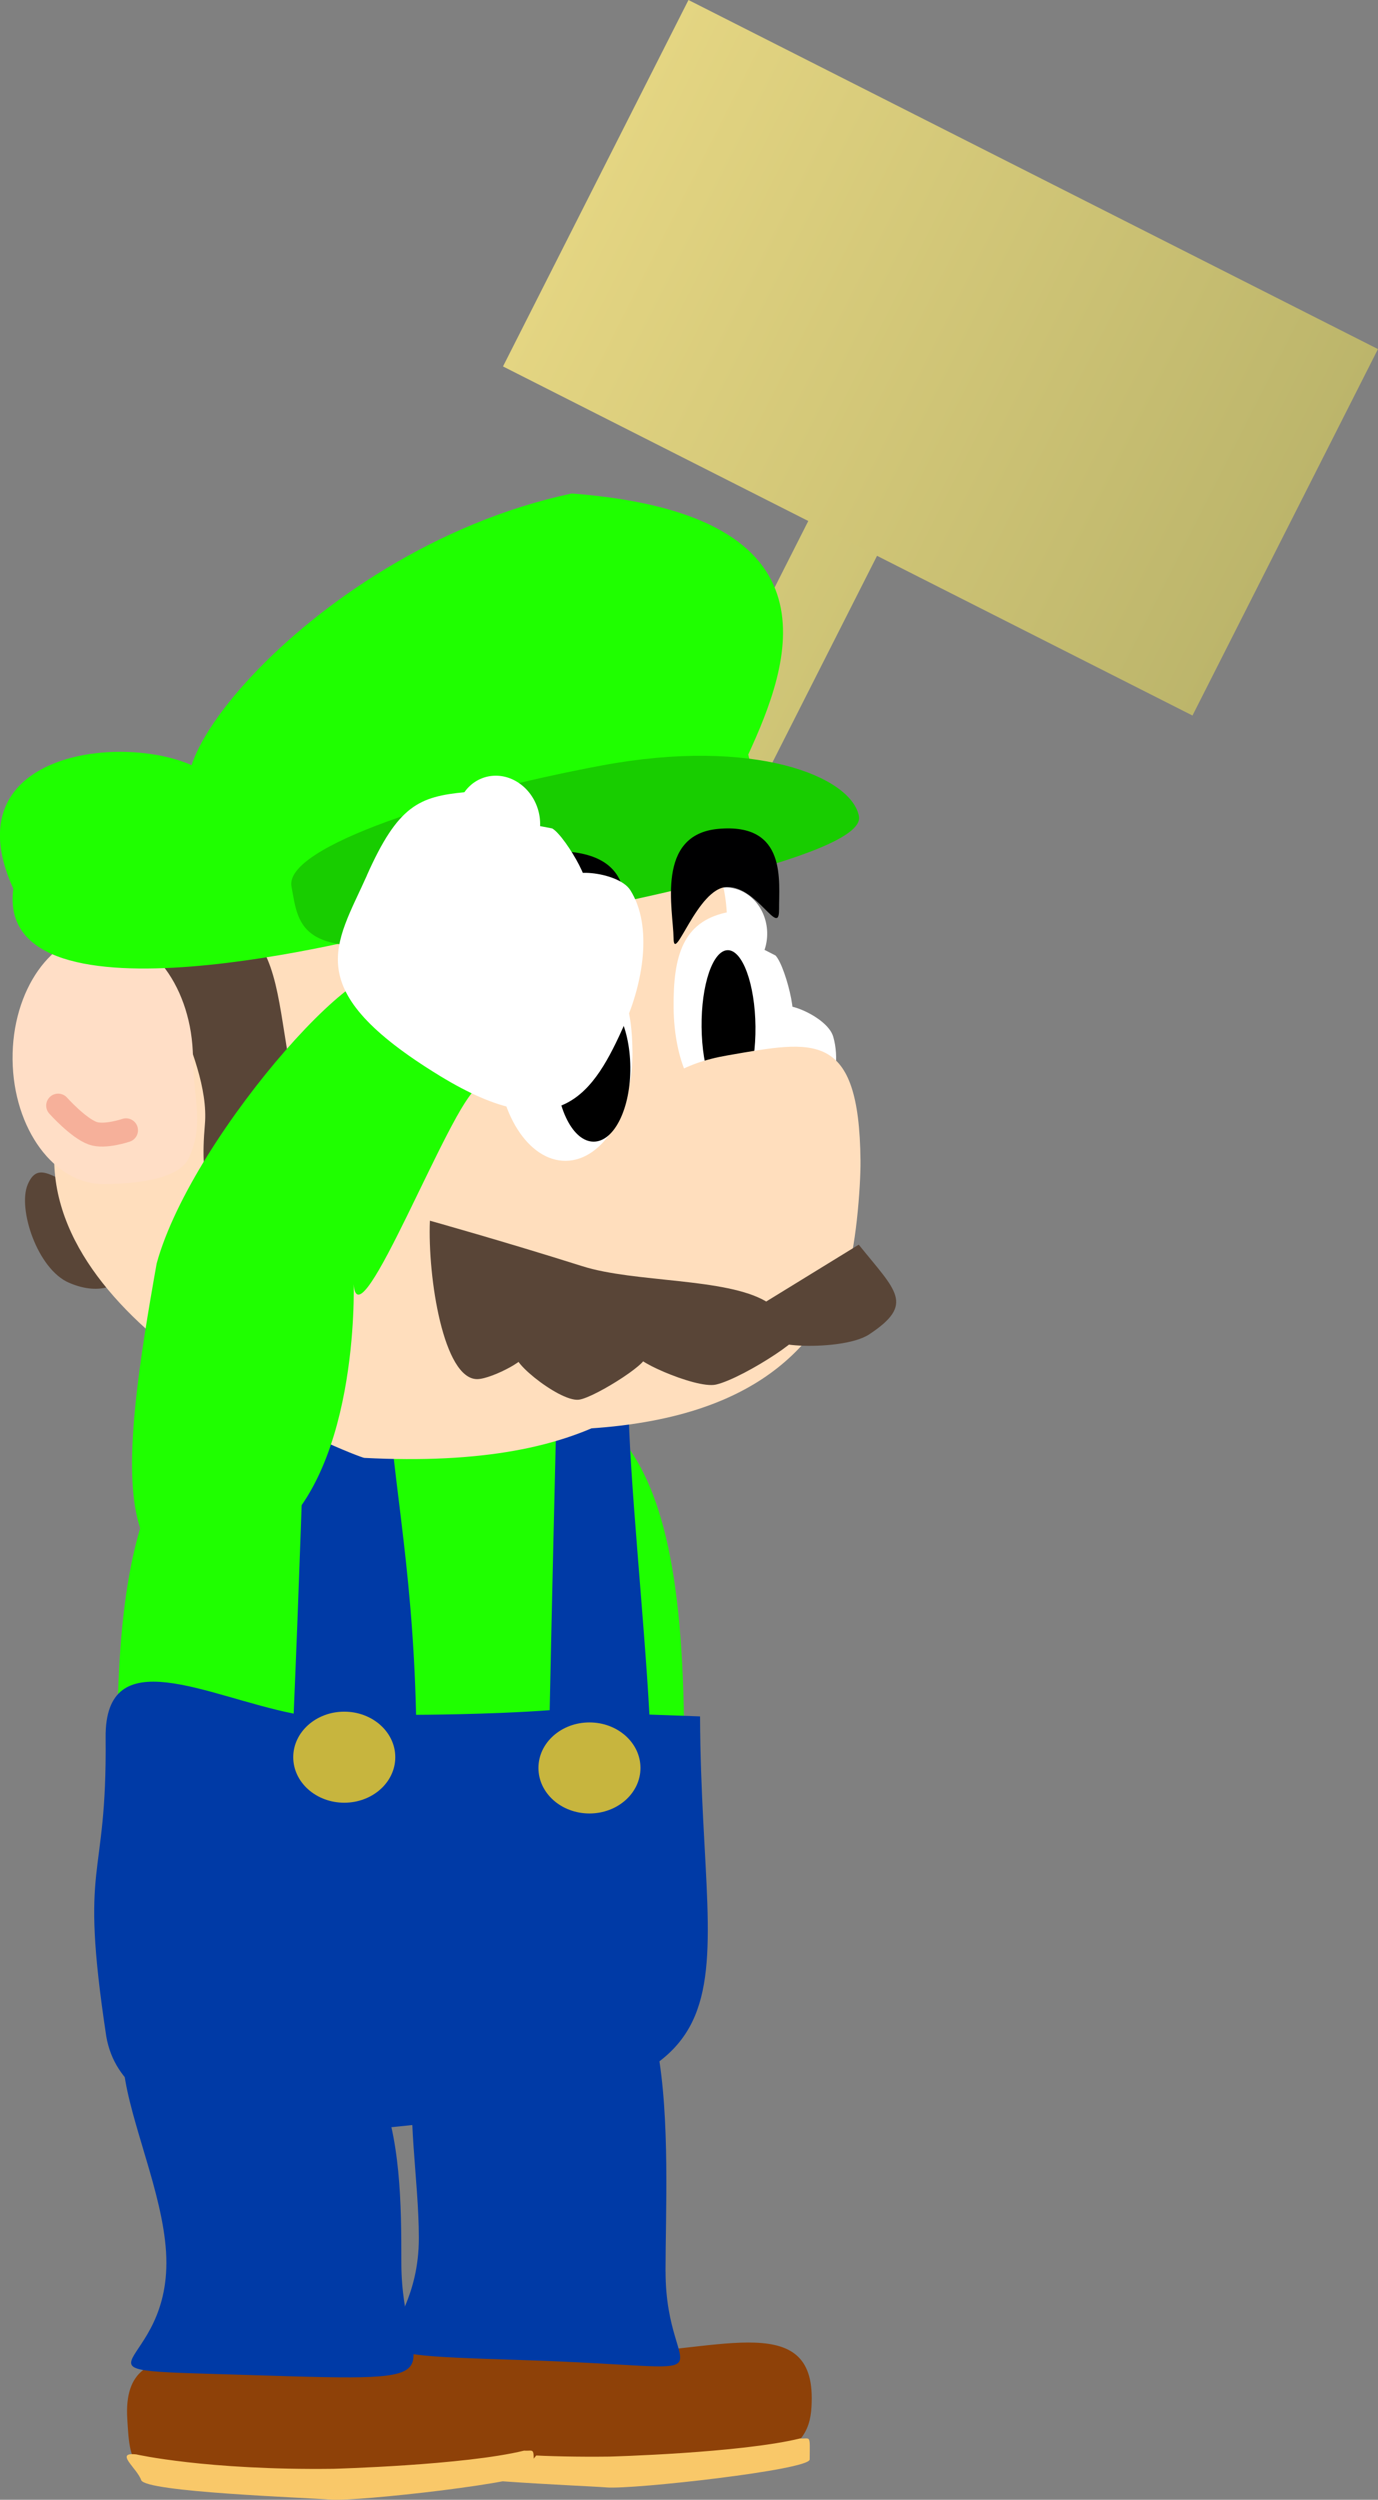 <svg version="1.1" xmlns="http://www.w3.org/2000/svg" xmlns:xlink="http://www.w3.org/1999/xlink" width="28.82" height="52.275" viewBox="0,0,28.82,52.275"><rect x="0" y="0" width="28.82" height="52.275" fill="#808080" stroke="none"/><defs><linearGradient x1="245.911" y1="156.093" x2="247.349" y2="156.821" gradientUnits="userSpaceOnUse" id="color-1"><stop offset="0" stop-color="#d2c778"/><stop offset="1" stop-color="#cec476"/></linearGradient><linearGradient x1="243.538" y1="144.939" x2="257.958" y2="152.239" gradientUnits="userSpaceOnUse" id="color-2"><stop offset="0" stop-color="#e4d582"/><stop offset="1" stop-color="#bcb56b"/></linearGradient></defs><g transform="translate(-231.078,-141.107)"><g data-paper-data="{&quot;isPaintingLayer&quot;:true}" fill-rule="nonzero" stroke-linejoin="miter" stroke-miterlimit="10" stroke-dasharray="" stroke-dashoffset="0" style="mix-blend-mode: normal"><g stroke="none" stroke-width="0" stroke-linecap="butt"><path d="M243.692,160.476l4.438,-8.765l1.438,0.728l-4.438,8.765z" fill="url(#color-1)"/><path d="M241.598,148.77l3.879,-7.663l14.42,7.3l-3.879,7.663z" fill="url(#color-2)"/></g><g data-paper-data="{&quot;index&quot;:null}" stroke="none" stroke-width="0" stroke-linecap="butt"><path d="M240.641,169.073c0,0 -1.038,4.023 -3.37,4.683c-3.765,0.83 -2.298,-2.558 -0.463,-6.256c1.507,-2.443 6.608,-5.544 6.358,-4.214c0.664,0.684 0.94,0.879 1.106,2.574c-0.609,0.134 -3.912,4.511 -3.631,3.213z" data-paper-data="{&quot;origRot&quot;:0}" fill="#1fff00"/><g data-paper-data="{&quot;origPos&quot;:null,&quot;origRot&quot;:0}" fill="#ffffff"><path d="M243.302,160.944c1.033,-1.218 1.505,-1.278 2.467,-1.093c0.44,0.085 0.739,1.094 0.533,0.853c-0.212,-0.248 0.995,0.384 0.995,0.384c0.236,0.245 0.58,1.753 0.174,1.207c-0.285,-0.384 0.897,0.014 1.034,0.493c0.247,0.865 -0.31,1.957 -0.891,2.642c-1.033,1.218 -2.033,2.153 -4.026,-0.038c-2.333,-2.565 -1.318,-3.23 -0.285,-4.448z" data-paper-data="{&quot;origPos&quot;:null,&quot;origRot&quot;:0}"/><path d="M245.622,159.967c0.327,-0.386 0.876,-0.403 1.226,-0.039c0.35,0.364 0.369,0.972 0.042,1.358c-0.327,0.386 -0.876,0.403 -1.226,0.039c-0.35,-0.364 -0.369,-0.972 -0.042,-1.358z" data-paper-data="{&quot;origPos&quot;:null,&quot;origRot&quot;:0}"/></g></g><path d="M245.385,177.405c0.026,6.36 -1.901,8.118 -6.227,8.118c-4.326,0 -5.555,-0.63 -5.624,-7.62c-0.06,-6.108 1.298,-8.118 5.624,-8.118c4.326,0 6.198,0.63 6.227,7.62z" data-paper-data="{&quot;origPos&quot;:null}" fill="#1fff00" stroke="none" stroke-width="NaN" stroke-linecap="butt"/><path d="M245.719,177c0.026,6.36 1.735,7.793 -6.571,8.602c-2.309,0.225 -5.494,0.119 -5.847,-1.908c-0.576,-3.802 0.017,-3.124 -0.014,-6.249c-0.02,-2.047 2.113,-0.864 3.933,-0.503c0.095,-2.204 0.218,-5.652 0.254,-7.228c1.12,-0.137 1.671,-1.071 1.698,0.044c0.05,2.045 0.534,3.891 0.608,7.209c0,0 1.552,-0.004 2.794,-0.097c0.038,-1.856 0.12,-5.396 0.156,-6.759c0,0 1.223,-0.951 1.492,0.326c0.012,1.482 0.33,4.514 0.438,6.525z" data-paper-data="{&quot;origPos&quot;:null}" fill="#003aa6" stroke="none" stroke-width="NaN" stroke-linecap="butt"/><path d="M237.211,177.853c0,-0.526 0.478,-0.952 1.067,-0.952c0.589,0 1.067,0.426 1.067,0.952c0,0.526 -0.478,0.952 -1.067,0.952c-0.589,0 -1.067,-0.426 -1.067,-0.952z" fill="#c7b53e" stroke="none" stroke-width="0" stroke-linecap="butt"/><path d="M242.339,178.078c0,-0.526 0.478,-0.952 1.067,-0.952c0.589,0 1.067,0.426 1.067,0.952c0,0.526 -0.478,0.952 -1.067,0.952c-0.589,0 -1.067,-0.426 -1.067,-0.952z" fill="#c7b53e" stroke="none" stroke-width="0" stroke-linecap="butt"/><g data-paper-data="{&quot;origPos&quot;:null}" stroke="none" stroke-width="0" stroke-linecap="butt"><path d="M248.055,191.252c0,1.021 -0.311,1.936 -6.528,1.496c-2.269,-0.028 -2.262,-0.432 -2.325,-1.452c-0.127,-2.076 2.221,-0.968 4.49,-0.968c2.269,0 4.363,-0.933 4.363,0.924z" data-paper-data="{&quot;origPos&quot;:null}" fill="#8e4108"/><path d="M244.998,188.612c0,2.454 1.716,1.997 -2.994,1.848c-4.423,-0.14 -2.166,-0.098 -2.166,-2.552c0,-2.454 -1.078,-5.652 2.594,-5.591c2.961,-1.606 2.565,3.841 2.565,6.295z" data-paper-data="{&quot;origPos&quot;:null}" fill="#003aa6"/><path d="M248.012,192.539c-0.002,0.22 -3.704,0.629 -4.243,0.585c-0.536,-0.044 -3.876,-0.157 -3.964,-0.408c-0.089,-0.254 -0.569,-0.589 -0.103,-0.538c0,0 1.471,0.334 4.12,0.301c0,0 2.745,-0.074 3.991,-0.38c0.22,0.016 0.204,-0.1 0.199,0.44z" data-paper-data="{&quot;origPos&quot;:null,&quot;origRot&quot;:0}" fill="#f9c869"/></g><g data-paper-data="{&quot;origPos&quot;:null}" stroke="none" stroke-width="0" stroke-linecap="butt"><g data-paper-data="{&quot;origPos&quot;:null}"><path d="M242.496,191.646c0,1.009 -0.307,1.915 -6.457,1.48c-2.244,-0.028 -2.238,-0.428 -2.299,-1.436c-0.126,-2.054 2.197,-0.957 4.441,-0.957c2.244,0 4.315,-0.922 4.315,0.914z" data-paper-data="{&quot;origPos&quot;:null}" fill="#8e4108"/><path d="M239.472,188.426c0,2.427 1.571,2.497 -3.087,2.35c-4.375,-0.138 -1.827,0.077 -1.827,-2.35c0,-2.427 -2.625,-5.805 1.008,-5.744c3.874,0.065 3.906,3.317 3.906,5.744z" data-paper-data="{&quot;origPos&quot;:null}" fill="#003aa6"/></g><path d="M242.238,192.794c-0.002,0.22 -3.704,0.629 -4.243,0.585c-0.536,-0.044 -3.876,-0.157 -3.964,-0.408c-0.089,-0.254 -0.569,-0.589 -0.103,-0.538c0,0 1.471,0.334 4.12,0.301c0,0 2.745,-0.074 3.991,-0.38c0.22,0.016 0.204,-0.1 0.199,0.44z" data-paper-data="{&quot;origPos&quot;:null,&quot;origRot&quot;:0}" fill="#f9c869"/></g><g><path d="M233.891,167.491c-0.215,0.504 -0.702,0.726 -1.367,0.442c-0.665,-0.284 -1.081,-1.553 -0.866,-2.057c0.215,-0.504 0.528,-0.138 1.193,0.146c0.665,0.284 1.255,0.965 1.04,1.469z" data-paper-data="{&quot;origRot&quot;:0,&quot;origPos&quot;:null}" fill="#594537" stroke="none" stroke-width="0" stroke-linecap="butt"/><path d="M246.285,160.393c0.031,2.987 1.125,3.962 0.381,7.243c-1.253,2.591 -3.073,4.207 -7.969,3.958c-0.097,-0.001 -6.446,-2.427 -6.486,-6.23c-0.044,-4.162 -0.085,-6.847 4.148,-6.891c4.233,-0.044 9.882,-2.242 9.926,1.92z" data-paper-data="{&quot;origPos&quot;:null}" fill="#ffdebd" stroke="none" stroke-width="0" stroke-linecap="butt"/><path d="M237.266,164.001c0.181,0.782 0.869,0.727 0.574,1.473c-0.139,0.351 -1.42,0.333 -0.97,0.126c0.238,-0.109 -0.301,0.595 -0.555,0.655c-0.862,0.2 -1.064,-0.34 -0.952,-1.633c0.131,-1.502 -1.459,-3.482 -0.597,-3.681c0,0 1.21,-0.798 1.646,-0.228c0.561,0.733 0.514,1.82 0.854,3.289z" data-paper-data="{&quot;origRot&quot;:0,&quot;origPos&quot;:null}" fill="#594537" stroke="none" stroke-width="0" stroke-linecap="butt"/><path d="M235.113,163.225c0.009,0.858 0.24,1.391 -0.085,2.096c-0.223,0.485 -1.239,0.541 -1.773,0.547c-1.042,0.011 -1.898,-1.154 -1.914,-2.603c-0.015,-1.448 0.817,-2.632 1.859,-2.643c1.042,-0.011 1.898,1.154 1.914,2.603z" data-paper-data="{&quot;origPos&quot;:null}" fill="#ffdec6" stroke="none" stroke-width="0" stroke-linecap="butt"/><path d="M233.714,164.743c0,0 -0.447,0.153 -0.698,0.062c-0.304,-0.11 -0.722,-0.578 -0.722,-0.578" data-paper-data="{&quot;origPos&quot;:null}" fill="none" stroke="#f6b09a" stroke-width="0.5" stroke-linecap="round"/><path d="M246.259,160.192c0.482,-0.108 0.662,0.88 0.674,1.974c0.011,1.094 -0.375,1.985 -0.863,1.99c-0.488,0.005 -0.893,-0.878 -0.904,-1.972c-0.011,-1.094 0.198,-1.793 1.093,-1.993z" data-paper-data="{&quot;origPos&quot;:null,&quot;index&quot;:null}" fill="#ffffff" stroke="none" stroke-width="0" stroke-linecap="butt"/><path d="M246.298,160.977c0.311,-0.003 0.571,0.711 0.58,1.596c0.009,0.885 -0.235,1.605 -0.547,1.608c-0.311,0.003 -0.571,-0.711 -0.58,-1.596c-0.009,-0.885 0.235,-1.605 0.547,-1.608z" data-paper-data="{&quot;origPos&quot;:null,&quot;index&quot;:null}" fill="#000000" stroke="none" stroke-width="NaN" stroke-linecap="butt"/><path d="M244.306,163.086c0.013,1.26 -0.611,2.287 -1.394,2.296c-0.783,0.008 -1.428,-1.006 -1.442,-2.266c-0.013,-1.26 0.248,-2.402 1.024,-2.292c1.443,0.204 1.798,1.002 1.811,2.262z" data-paper-data="{&quot;origPos&quot;:null}" fill="#ffffff" stroke="none" stroke-width="0" stroke-linecap="butt"/><path d="M244.056,166.569c-0.02,-1.86 0.333,-3.063 2.237,-3.392c1.802,-0.311 2.754,-0.55 2.782,2.203c0.006,0.528 -0.103,1.956 -0.319,2.438c-0.648,1.446 -1.926,3.145 -6.114,3.189c-1.255,0.013 1.434,-2.578 1.414,-4.438z" data-paper-data="{&quot;origPos&quot;:null}" fill="#ffdebd" stroke="none" stroke-width="0" stroke-linecap="butt"/><path d="M244.261,163.418c0.009,0.859 -0.333,1.558 -0.763,1.563c-0.431,0.005 -0.787,-0.688 -0.796,-1.547c-0.009,-0.859 0.333,-1.558 0.763,-1.563c0.431,-0.005 0.787,0.688 0.796,1.547z" data-paper-data="{&quot;origPos&quot;:null}" fill="#000000" stroke="none" stroke-width="NaN" stroke-linecap="butt"/><path d="M249.038,167.135c0.784,0.974 1.179,1.241 0.219,1.876c-0.612,0.404 -2.728,0.226 -1.615,-0.014c0.597,-0.128 -0.993,0.926 -1.589,1.064c-0.435,0.101 -1.954,-0.609 -1.539,-0.595c0.345,0.011 -0.985,0.867 -1.328,0.911c-0.428,0.055 -1.656,-0.98 -1.22,-0.947c0.314,0.024 -0.595,0.518 -0.91,0.517c-0.701,-0.003 -1.035,-2.116 -0.987,-3.313c0,0 1.539,0.43 3.19,0.952c1.096,0.347 3.002,0.239 3.844,0.738z" data-paper-data="{&quot;origRot&quot;:0}" fill="#594537" stroke="none" stroke-width="0" stroke-linecap="butt"/><g stroke="none" stroke-width="0" stroke-linecap="butt"><path d="M246.968,157.846c0.347,1.861 -3.722,1.999 -7.701,2.741c-0.199,0.037 -8.314,2.211 -7.911,-0.897c-1.687,-3.701 4.85,-3.3 4.381,-1.658c-2.454,0.165 1.644,-5.406 7.3,-6.605c5.754,0.443 4.544,3.597 3.69,5.459z" data-paper-data="{&quot;origPos&quot;:null}" fill="#1fff00"/><path d="M249.042,158.179c0.156,0.838 -5.383,1.912 -8.554,2.503c-3.172,0.591 -3.158,-0.197 -3.314,-1.036c-0.156,-0.838 3.325,-1.942 6.497,-2.533c3.172,-0.591 5.215,0.227 5.372,1.066z" data-paper-data="{&quot;origPos&quot;:null}" fill="#18cd00"/></g><path d="M244.158,160.602c0.006,0.583 -0.632,-0.48 -1.506,-0.471c-0.874,0.009 -1.565,1.654 -1.571,1.072c-0.006,-0.583 -0.525,-2.162 1.315,-2.286c2.02,-0.137 1.756,1.103 1.763,1.686z" data-paper-data="{&quot;origPos&quot;:null}" fill="#000001" stroke="none" stroke-width="0" stroke-linecap="butt"/><path d="M247.371,160.131c0.006,0.583 -0.455,-0.482 -1.082,-0.476c-0.627,0.007 -1.118,1.649 -1.124,1.067c-0.006,-0.583 -0.383,-2.163 0.937,-2.282c1.449,-0.131 1.263,1.108 1.27,1.691z" data-paper-data="{&quot;origPos&quot;:null}" fill="#000001" stroke="none" stroke-width="0" stroke-linecap="butt"/></g><g data-paper-data="{&quot;index&quot;:null}" stroke="none" stroke-width="0" stroke-linecap="butt"><path d="M238.475,167.962c0,0 0.131,4.153 -1.922,5.439c-3.382,1.852 -2.923,-1.811 -2.198,-5.875c0.761,-2.767 4.79,-7.173 4.922,-5.827c0.829,0.47 1.149,0.58 1.783,2.161c-0.547,0.299 -2.491,5.427 -2.585,4.102z" data-paper-data="{&quot;origRot&quot;:0}" fill="#1fff00"/><g data-paper-data="{&quot;origPos&quot;:null,&quot;origRot&quot;:0}" fill="#ffffff"><path d="M238.751,159.412c0.65,-1.458 1.086,-1.648 2.062,-1.74c0.446,-0.042 1.016,0.843 0.751,0.669c-0.273,-0.178 1.063,0.09 1.063,0.09c0.295,0.169 1.048,1.52 0.505,1.11c-0.382,-0.288 0.865,-0.238 1.13,0.183c0.479,0.761 0.25,1.965 -0.115,2.786c-0.65,1.458 -1.348,2.637 -3.875,1.092c-2.958,-1.809 -2.17,-2.731 -1.52,-4.189z" data-paper-data="{&quot;origPos&quot;:null,&quot;origRot&quot;:0}"/><path d="M240.705,157.825c0.206,-0.462 0.728,-0.632 1.166,-0.381c0.438,0.252 0.626,0.83 0.421,1.292c-0.206,0.462 -0.728,0.632 -1.166,0.381c-0.438,-0.252 -0.626,-0.83 -0.421,-1.292z" data-paper-data="{&quot;origPos&quot;:null,&quot;origRot&quot;:0}"/></g></g></g></g></svg>